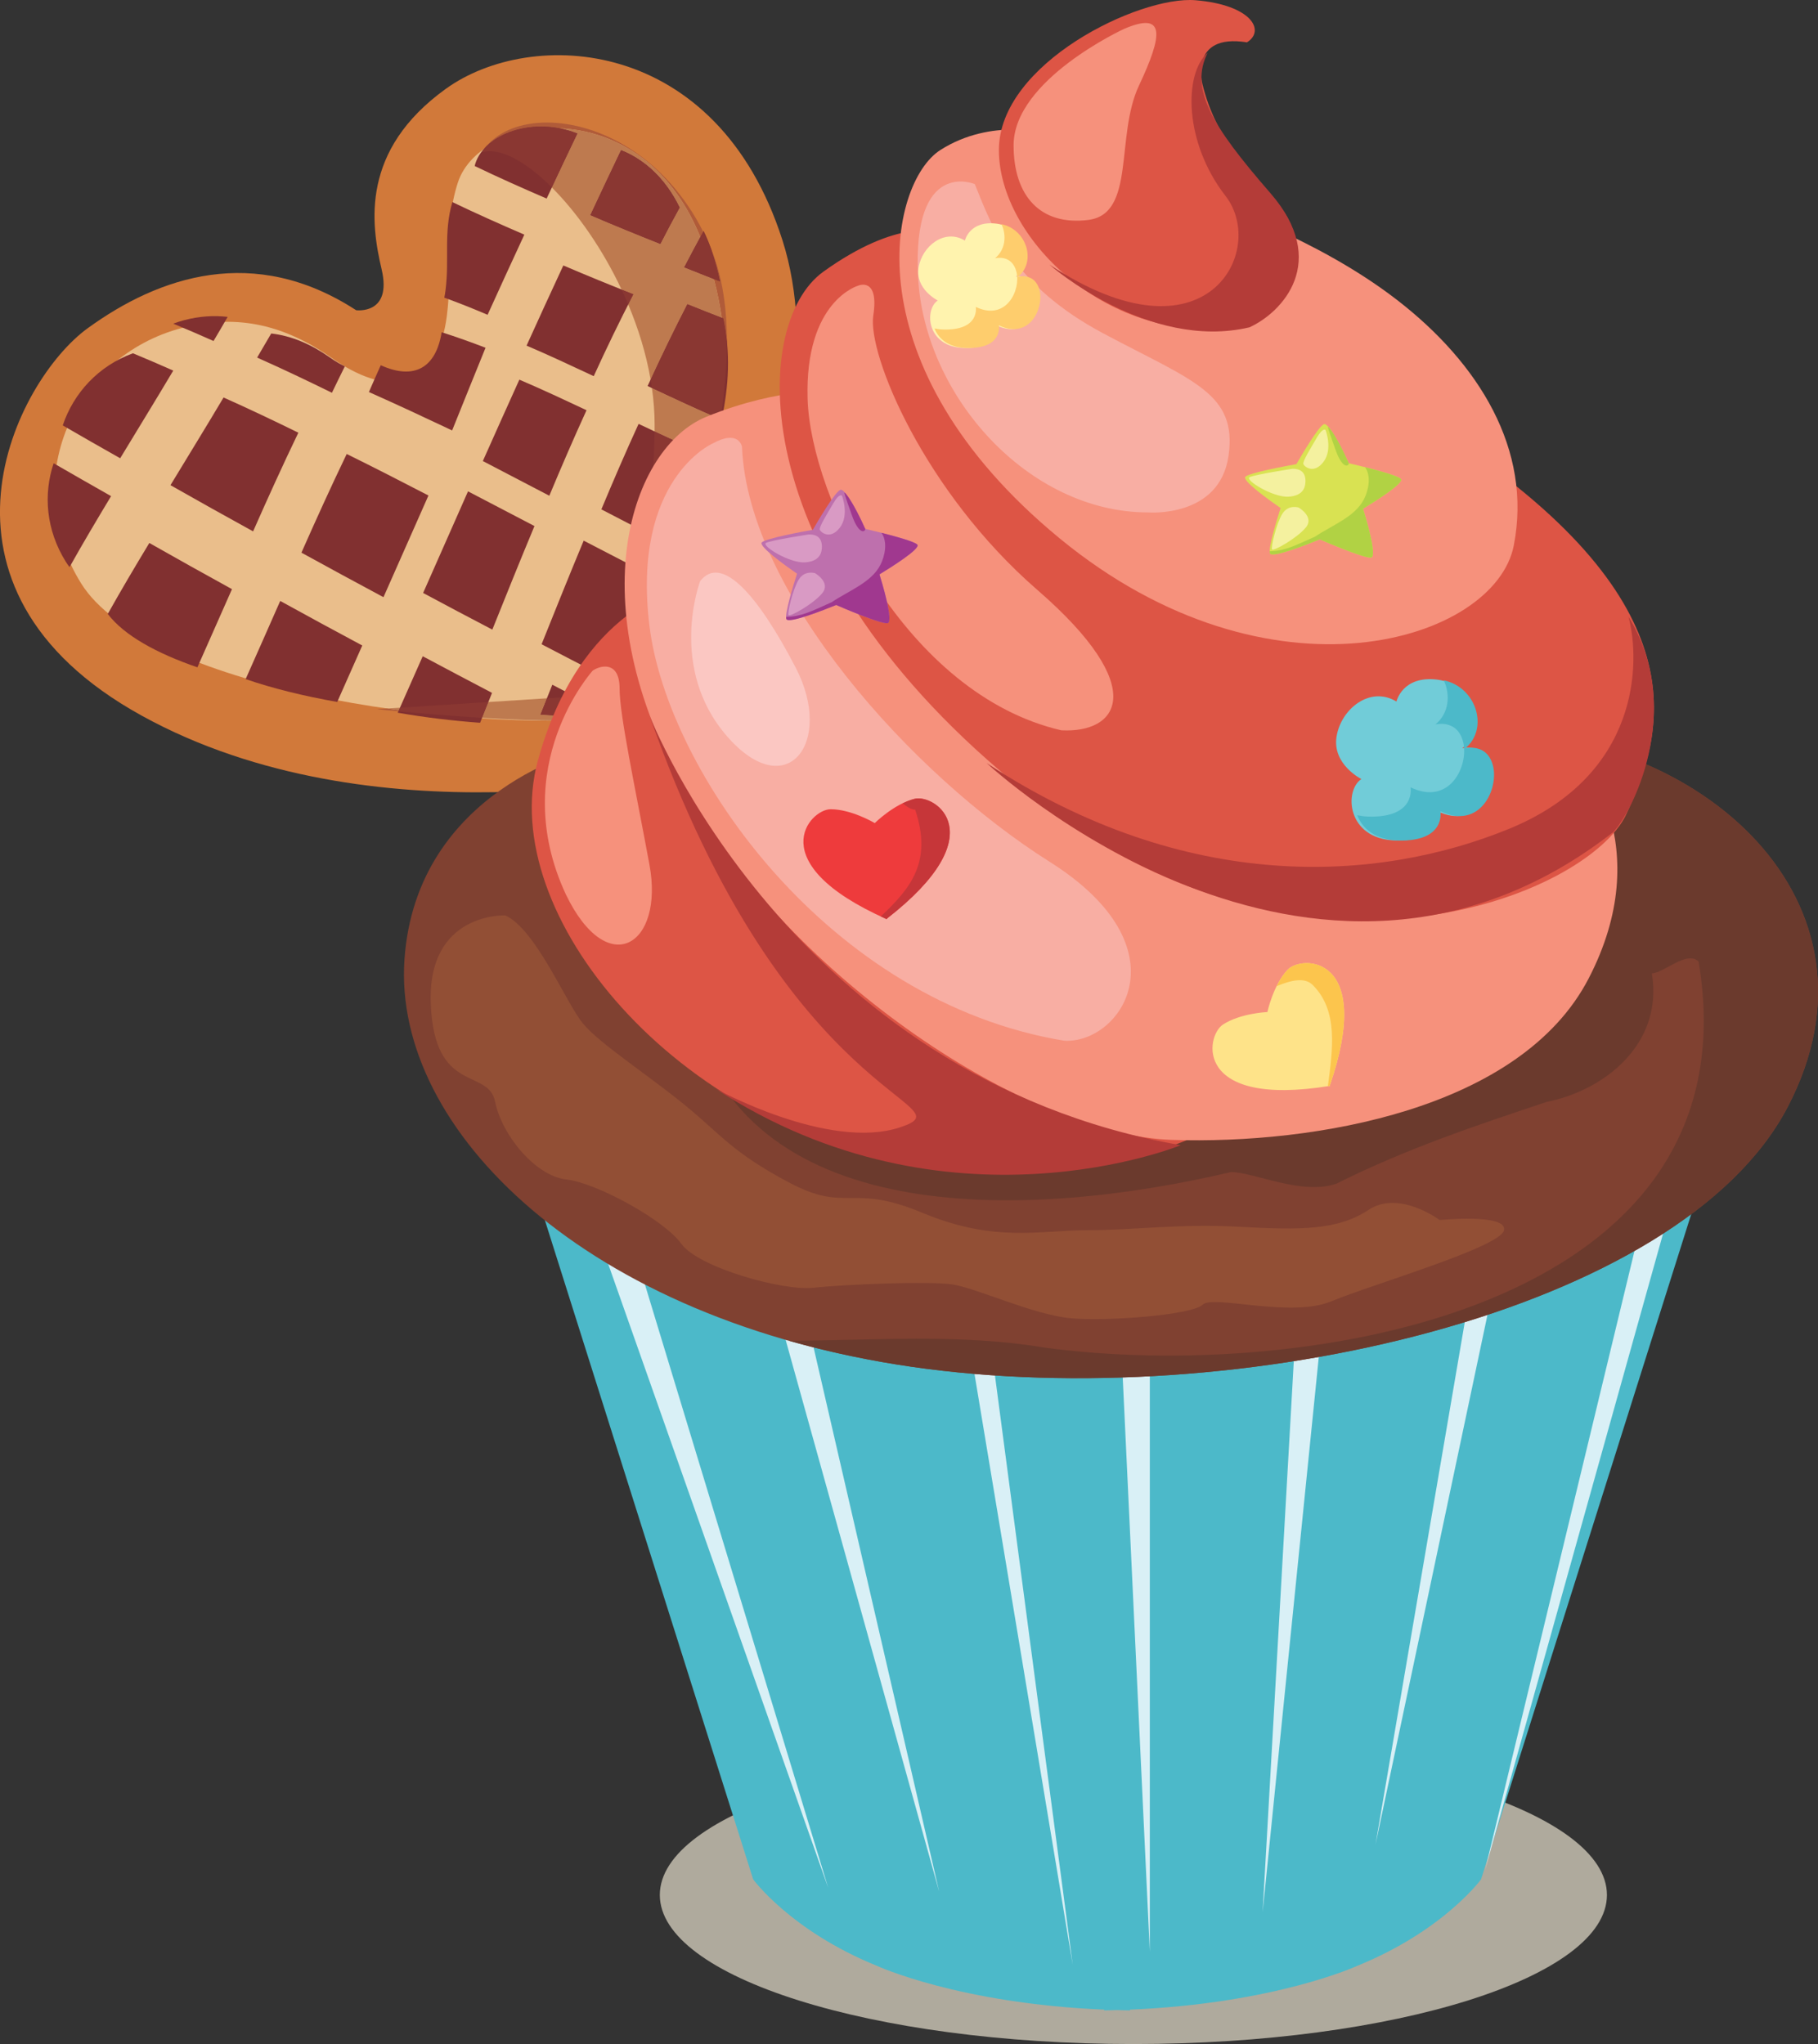 <?xml version="1.0" encoding="UTF-8" standalone="no"?>
<!-- Created with Inkscape (http://www.inkscape.org/) -->

<svg
   xmlns:dc="http://purl.org/dc/elements/1.1/"
   xmlns:cc="http://creativecommons.org/ns#"
   xmlns:rdf="http://www.w3.org/1999/02/22-rdf-syntax-ns#"
   xmlns:svg="http://www.w3.org/2000/svg"
   xmlns="http://www.w3.org/2000/svg"
   xmlns:sodipodi="http://sodipodi.sourceforge.net/DTD/sodipodi-0.dtd"
   xmlns:inkscape="http://www.inkscape.org/namespaces/inkscape"
   width="250"
   height="281.104"
   id="svg21833"
   version="1.1"
   inkscape:version="0.48.4 r9939">
  <rect width="100%" height="100%" fill="#333333" stroke="none"/>
  <defs
     id="defs21835" />
  <sodipodi:namedview
     id="base"
     pagecolor="#ffffff"
     bordercolor="#666666"
     borderopacity="1.0"
     inkscape:pageopacity="0.0"
     inkscape:pageshadow="2"
     inkscape:zoom="3.959798"
     inkscape:cx="161.31382"
     inkscape:cy="128.82676"
     inkscape:document-units="px"
     inkscape:current-layer="layer1"
     showgrid="false"
     fit-margin-top="0"
     fit-margin-left="0"
     fit-margin-right="0"
     fit-margin-bottom="0"
     inkscape:window-width="1855"
     inkscape:window-height="1056"
     inkscape:window-x="65"
     inkscape:window-y="24"
     inkscape:window-maximized="1" />
  <g
     inkscape:label="Layer 1"
     inkscape:groupmode="layer"
     id="layer1"
     transform="translate(-251.429,-459.31)">
    <g
       id="g6296-7"
       transform="matrix(2.184,0,0,-2.184,407.286,699.414)"
       inkscape:export-filename="/home/michal/Pulpit/heartcupcake.png"
       inkscape:export-xdpi="90"
       inkscape:export-ydpi="90">
      <path
         d="m 0,0 c 16.467,0 29.816,-4.203 29.816,-9.387 0,-5.184 -13.349,-9.387 -29.816,-9.387 -16.469,0 -29.818,4.203 -29.818,9.387 C -29.818,-4.203 -16.469,0 0,0"
         style="fill:#afaa9d;fill-opacity:1;fill-rule:nonzero;stroke:none"
         id="path6298-0"
         inkscape:connector-curvature="0" />
    </g>
    <g
       id="g6300-0"
       transform="matrix(2.184,0,0,-2.184,300.402,501.972)"
       inkscape:export-filename="/home/michal/Pulpit/heartcupcake.png"
       inkscape:export-xdpi="90"
       inkscape:export-ydpi="90">
      <path
         d="m 0,0 c 0,0 2.283,-0.305 1.605,2.576 -0.679,2.885 -1.33,7.49 4.041,11.364 5.368,3.872 17.071,3.374 21.2,-9.543 4.129,-12.914 -6.862,-33.523 -6.862,-33.523 0,0 -18.879,-4.464 -33.492,3.599 -14.616,8.065 -7.889,21.132 -3.399,24.389 C -12.418,2.121 -6.424,4.177 0,0"
         style="fill:#d1793a;fill-opacity:1;fill-rule:nonzero;stroke:none"
         id="path6302-5"
         inkscape:connector-curvature="0" />
    </g>
    <g
       id="g6304-9"
       transform="matrix(2.184,0,0,-2.184,298.909,509.742)"
       inkscape:export-filename="/home/michal/Pulpit/heartcupcake.png"
       inkscape:export-xdpi="90"
       inkscape:export-ydpi="90">
      <path
         d="m 0,0 c -0.275,0.161 -0.558,0.339 -0.84,0.541 -2.906,2.035 -5.869,2.822 -9.398,1.911 -6.938,-1.787 -10.368,-9.726 -6.387,-16.107 3.983,-6.383 23.151,-9.529 34.494,-8.413 4.68,14.13 7.981,20.145 4.772,29.468 C 19.162,17.53 8.534,16.063 7.088,11.594 6.152,8.694 6.781,6.157 6.396,3.204 5.879,-0.79 3.543,-2.055 0,0"
         style="fill:#eabe8b;fill-opacity:1;fill-rule:nonzero;stroke:none"
         id="path6306-5"
         inkscape:connector-curvature="0" />
    </g>
    <g
       id="g6308-3"
       transform="matrix(2.184,0,0,-2.184,323.534,491.58)"
       inkscape:export-filename="/home/michal/Pulpit/heartcupcake.png"
       inkscape:export-xdpi="90"
       inkscape:export-ydpi="90">
      <path
         d="M 0,0 C -1.521,0.656 -3.038,1.332 -4.532,2.05 -5.1,0.138 -4.708,-1.553 -4.965,-3.512 -4.984,-3.671 -5.012,-3.823 -5.04,-3.968 -4.128,-4.295 -3.223,-4.661 -2.314,-5.047 -1.551,-3.358 -0.777,-1.677 0,0"
         style="fill:#813030;fill-opacity:1;fill-rule:nonzero;stroke:none"
         id="path6310-2"
         inkscape:connector-curvature="0" />
    </g>
    <g
       id="g6312-2"
       transform="matrix(2.184,0,0,-2.184,338.535,499.779)"
       inkscape:export-filename="/home/michal/Pulpit/heartcupcake.png"
       inkscape:export-xdpi="90"
       inkscape:export-ydpi="90">
      <path
         d="M 0,0 C -1.479,0.588 -2.953,1.188 -4.414,1.814 -5.193,0.139 -5.965,-1.545 -6.729,-3.234 -5.316,-3.836 -3.914,-4.496 -2.5,-5.157 -1.711,-3.425 -0.879,-1.706 0,0"
         style="fill:#813030;fill-opacity:1;fill-rule:nonzero;stroke:none"
         id="path6314-2"
         inkscape:connector-curvature="0" />
    </g>
    <g
       id="g6316-7"
       transform="matrix(2.184,0,0,-2.184,340.485,512.397)"
       inkscape:export-filename="/home/michal/Pulpit/heartcupcake.png"
       inkscape:export-xdpi="90"
       inkscape:export-ydpi="90">
      <path
         d="M 0,0 C 1.543,-0.724 3.094,-1.454 4.66,-2.126 5.123,0.072 5.223,2.074 4.768,4.262 4.006,4.554 3.252,4.856 2.5,5.158 1.623,3.45 0.793,1.731 0,0"
         style="fill:#813030;fill-opacity:1;fill-rule:nonzero;stroke:none"
         id="path6318-4"
         inkscape:connector-curvature="0" />
    </g>
    <g
       id="g6320-6"
       transform="matrix(2.184,0,0,-2.184,269.708,507.894)"
       inkscape:export-filename="/home/michal/Pulpit/heartcupcake.png"
       inkscape:export-xdpi="90"
       inkscape:export-ydpi="90">
      <path
         d="m 0,0 c -2.17,-0.793 -3.739,-2.505 -4.419,-4.542 1.202,-0.702 2.411,-1.383 3.617,-2.069 1.113,1.84 2.243,3.671 3.341,5.52 C 1.697,-0.718 0.852,-0.353 0,0"
         style="fill:#813030;fill-opacity:1;fill-rule:nonzero;stroke:none"
         id="path6322-0"
         inkscape:connector-curvature="0" />
    </g>
    <g
       id="g6324-9"
       transform="matrix(2.184,0,0,-2.184,310.347,527.454)"
       inkscape:export-filename="/home/michal/Pulpit/heartcupcake.png"
       inkscape:export-xdpi="90"
       inkscape:export-ydpi="90">
      <path
         d="M 0,0 C -1.71,0.886 -3.423,1.766 -5.147,2.614 -6.136,0.562 -7.074,-1.514 -7.998,-3.599 -6.274,-4.547 -4.554,-5.481 -2.832,-6.403 -1.888,-4.261 -0.944,-2.126 0,0"
         style="fill:#813030;fill-opacity:1;fill-rule:nonzero;stroke:none"
         id="path6326-3"
         inkscape:connector-curvature="0" />
    </g>
    <g
       id="g6328-7"
       transform="matrix(2.184,0,0,-2.184,309.614,540.857)"
       inkscape:export-filename="/home/michal/Pulpit/heartcupcake.png"
       inkscape:export-xdpi="90"
       inkscape:export-ydpi="90">
      <path
         d="M 0,0 C 1.45,-0.78 2.905,-1.548 4.358,-2.308 5.229,-0.135 6.106,2.044 7.011,4.213 5.618,4.94 4.222,5.674 2.827,6.398 1.887,4.272 0.944,2.137 0,0"
         style="fill:#813030;fill-opacity:1;fill-rule:nonzero;stroke:none"
         id="path6330-5"
         inkscape:connector-curvature="0" />
    </g>
    <g
       id="g6332-2"
       transform="matrix(2.184,0,0,-2.184,334.308,552.256)"
       inkscape:export-filename="/home/michal/Pulpit/heartcupcake.png"
       inkscape:export-xdpi="90"
       inkscape:export-ydpi="90">
      <path
         d="M 0,0 C 0.727,0.021 1.43,0.065 2.088,0.131 2.801,2.276 3.463,4.147 4.041,5.828 2.287,6.705 0.545,7.606 -1.197,8.514 -2.102,6.341 -2.977,4.162 -3.848,1.99 -2.566,1.318 -1.281,0.653 0,0"
         style="fill:#813030;fill-opacity:1;fill-rule:nonzero;stroke:none"
         id="path6334-3"
         inkscape:connector-curvature="0" />
    </g>
    <g
       id="g6336-0"
       transform="matrix(2.184,0,0,-2.184,292.456,518.816)"
       inkscape:export-filename="/home/michal/Pulpit/heartcupcake.png"
       inkscape:export-xdpi="90"
       inkscape:export-ydpi="90">
      <path
         d="m 0,0 c -1.559,0.764 -3.123,1.51 -4.709,2.216 -1.099,-1.85 -2.229,-3.681 -3.343,-5.521 1.73,-0.985 3.468,-1.952 5.203,-2.909 C -1.929,-4.128 -0.988,-2.052 0,0"
         style="fill:#813030;fill-opacity:1;fill-rule:nonzero;stroke:none"
         id="path6338-2"
         inkscape:connector-curvature="0" />
    </g>
    <g
       id="g6340-0"
       transform="matrix(2.184,0,0,-2.184,258.804,523.021)"
       inkscape:export-filename="/home/michal/Pulpit/heartcupcake.png"
       inkscape:export-xdpi="90"
       inkscape:export-ydpi="90">
      <path
         d="M 0,0 C -0.652,-1.949 -0.487,-4.196 0.774,-6.213 0.842,-6.325 0.92,-6.43 1.001,-6.539 1.843,-5.035 2.726,-3.549 3.618,-2.07 2.413,-1.383 1.203,-0.699 0,0"
         style="fill:#813030;fill-opacity:1;fill-rule:nonzero;stroke:none"
         id="path6342-8"
         inkscape:connector-curvature="0" />
    </g>
    <g
       id="g6344-0"
       transform="matrix(2.184,0,0,-2.184,271.963,533.983)"
       inkscape:export-filename="/home/michal/Pulpit/heartcupcake.png"
       inkscape:export-xdpi="90"
       inkscape:export-ydpi="90">
      <path
         d="m 0,0 c -0.894,-1.479 -1.774,-2.965 -2.616,-4.469 1.03,-1.356 3.088,-2.483 5.643,-3.361 0.73,1.639 1.452,3.28 2.177,4.922 C 3.466,-1.951 1.729,-0.982 0,0"
         style="fill:#813030;fill-opacity:1;fill-rule:nonzero;stroke:none"
         id="path6346-5"
         inkscape:connector-curvature="0" />
    </g>
    <g
       id="g6348-0"
       transform="matrix(2.184,0,0,-2.184,301.245,548.082)"
       inkscape:export-filename="/home/michal/Pulpit/heartcupcake.png"
       inkscape:export-xdpi="90"
       inkscape:export-ydpi="90">
      <path
         d="m 0,0 c -1.726,0.924 -3.447,1.856 -5.166,2.805 -0.726,-1.642 -1.444,-3.283 -2.177,-4.921 1.744,-0.6 3.718,-1.079 5.767,-1.438 C -1.05,-2.365 -0.524,-1.181 0,0"
         style="fill:#813030;fill-opacity:1;fill-rule:nonzero;stroke:none"
         id="path6350-4"
         inkscape:connector-curvature="0" />
    </g>
    <g
       id="g6352-7"
       transform="matrix(2.184,0,0,-2.184,335.784,557.82)"
       inkscape:export-filename="/home/michal/Pulpit/heartcupcake.png"
       inkscape:export-xdpi="90"
       inkscape:export-ydpi="90">
      <path
         d="M 0,0 C -1.281,0.652 -2.564,1.317 -3.848,1.989 -4.1,1.36 -4.348,0.732 -4.6,0.105 -3,-0.011 -1.445,-0.047 0,0"
         style="fill:#813030;fill-opacity:1;fill-rule:nonzero;stroke:none"
         id="path6354-1"
         inkscape:connector-curvature="0" />
    </g>
    <g
       id="g6356-4"
       transform="matrix(2.184,0,0,-2.184,306.122,557.325)"
       inkscape:export-filename="/home/michal/Pulpit/heartcupcake.png"
       inkscape:export-xdpi="90"
       inkscape:export-ydpi="90">
      <path
         d="M 0,0 C 1.709,-0.299 3.47,-0.51 5.186,-0.634 5.435,-0.007 5.687,0.621 5.937,1.249 4.482,2.011 3.029,2.778 1.574,3.555 1.052,2.375 0.529,1.188 0,0"
         style="fill:#813030;fill-opacity:1;fill-rule:nonzero;stroke:none"
         id="path6358-7"
         inkscape:connector-curvature="0" />
    </g>
    <g
       id="g6360-3"
       transform="matrix(2.184,0,0,-2.184,282.735,502.891)"
       inkscape:export-filename="/home/michal/Pulpit/heartcupcake.png"
       inkscape:export-xdpi="90"
       inkscape:export-ydpi="90">
      <path
         d="m 0,0 c -0.859,0.101 -1.76,0.047 -2.721,-0.201 -0.242,-0.063 -0.478,-0.14 -0.707,-0.224 0.854,-0.352 1.698,-0.719 2.539,-1.093 C -0.588,-1.014 -0.293,-0.508 0,0"
         style="fill:#813030;fill-opacity:1;fill-rule:nonzero;stroke:none"
         id="path6362-4"
         inkscape:connector-curvature="0" />
    </g>
    <g
       id="g6364-2"
       transform="matrix(2.184,0,0,-2.184,318.198,507.134)"
       inkscape:export-filename="/home/michal/Pulpit/heartcupcake.png"
       inkscape:export-xdpi="90"
       inkscape:export-ydpi="90">
      <path
         d="m 0,0 c -0.92,0.353 -1.84,0.684 -2.765,0.976 -0.356,-2.241 -1.729,-3.031 -3.833,-2.077 -0.253,-0.56 -0.501,-1.123 -0.746,-1.688 1.759,-0.781 3.502,-1.597 5.24,-2.418 C -1.406,-3.467 -0.703,-1.732 0,0"
         style="fill:#813030;fill-opacity:1;fill-rule:nonzero;stroke:none"
         id="path6366-4"
         inkscape:connector-curvature="0" />
    </g>
    <g
       id="g6368-2"
       transform="matrix(2.184,0,0,-2.184,322.847,511.522)"
       inkscape:export-filename="/home/michal/Pulpit/heartcupcake.png"
       inkscape:export-xdpi="90"
       inkscape:export-ydpi="90">
      <path
         d="M 0,0 C -0.771,-1.703 -1.535,-3.41 -2.299,-5.125 -0.902,-5.85 0.492,-6.58 1.887,-7.309 2.639,-5.507 3.414,-3.711 4.229,-1.926 2.816,-1.261 1.412,-0.602 0,0"
         style="fill:#813030;fill-opacity:1;fill-rule:nonzero;stroke:none"
         id="path6370-7"
         inkscape:connector-curvature="0" />
    </g>
    <g
       id="g6372-6"
       transform="matrix(2.184,0,0,-2.184,334.125,529.362)"
       inkscape:export-filename="/home/michal/Pulpit/heartcupcake.png"
       inkscape:export-xdpi="90"
       inkscape:export-ydpi="90">
      <path
         d="M 0,0 C 1.736,-0.907 3.48,-1.808 5.232,-2.682 6.004,-0.435 6.627,1.476 7.002,3.26 5.434,3.928 3.885,4.658 2.344,5.383 1.525,3.598 0.752,1.803 0,0"
         style="fill:#813030;fill-opacity:1;fill-rule:nonzero;stroke:none"
         id="path6374-6"
         inkscape:connector-curvature="0" />
    </g>
    <g
       id="g6376-9"
       transform="matrix(2.184,0,0,-2.184,298.845,509.703)"
       inkscape:export-filename="/home/michal/Pulpit/heartcupcake.png"
       inkscape:export-xdpi="90"
       inkscape:export-ydpi="90">
      <path
         d="M 0,0 C -0.123,0.062 -0.246,0.127 -0.375,0.201 -0.563,0.31 -0.754,0.432 -0.947,0.569 -2.135,1.403 -3.34,1.922 -4.633,2.075 -4.928,1.567 -5.223,1.062 -5.521,0.557 -3.936,-0.149 -2.367,-0.894 -0.811,-1.659 -0.543,-1.103 -0.274,-0.55 0,0"
         style="fill:#813030;fill-opacity:1;fill-rule:nonzero;stroke:none"
         id="path6378-5"
         inkscape:connector-curvature="0" />
    </g>
    <g
       id="g6380-1"
       transform="matrix(2.184,0,0,-2.184,316.794,481.806)"
       inkscape:export-filename="/home/michal/Pulpit/heartcupcake.png"
       inkscape:export-xdpi="90"
       inkscape:export-ydpi="90">
      <path
         d="m 0,0 c -0.02,-0.052 -0.023,-0.102 -0.04,-0.154 1.493,-0.718 3.009,-1.394 4.53,-2.049 0.641,1.371 1.287,2.738 1.94,4.1 C 3.652,2.999 0.611,1.896 0,0"
         style="fill:#813030;fill-opacity:1;fill-rule:nonzero;stroke:none"
         id="path6382-7"
         inkscape:connector-curvature="0" />
    </g>
    <g
       id="g6384-5"
       transform="matrix(2.184,0,0,-2.184,336.829,479.945)"
       inkscape:export-filename="/home/michal/Pulpit/heartcupcake.png"
       inkscape:export-xdpi="90"
       inkscape:export-ydpi="90">
      <path
         d="m 0,0 c -0.65,-1.361 -1.299,-2.729 -1.938,-4.101 1.461,-0.628 2.934,-1.228 4.415,-1.817 0.394,0.768 0.8,1.535 1.22,2.297 C 2.771,-1.715 1.422,-0.566 0,0"
         style="fill:#813030;fill-opacity:1;fill-rule:nonzero;stroke:none"
         id="path6386-0"
         inkscape:connector-curvature="0" />
    </g>
    <g
       id="g6388-0"
       transform="matrix(2.184,0,0,-2.184,345.509,496.077)"
       inkscape:export-filename="/home/michal/Pulpit/heartcupcake.png"
       inkscape:export-xdpi="90"
       inkscape:export-ydpi="90">
      <path
         d="M 0,0 C 0.756,-0.302 1.508,-0.603 2.266,-0.896 2.129,-0.231 1.941,0.45 1.697,1.162 1.557,1.568 1.396,1.941 1.225,2.293 0.803,1.532 0.396,0.767 0,0"
         style="fill:#813030;fill-opacity:1;fill-rule:nonzero;stroke:none"
         id="path6390-2"
         inkscape:connector-curvature="0" />
    </g>
    <g
       id="g6392-5"
       transform="matrix(2.184,0,0,-2.184,326.635,476.163)"
       inkscape:export-filename="/home/michal/Pulpit/heartcupcake.png"
       inkscape:export-xdpi="90"
       inkscape:export-ydpi="90">
      <path
         d="m 0,0 c -1.607,0 -2.986,-0.518 -3.796,-1.479 0.782,0.757 2.046,1.23 3.433,1.23 0.386,0 0.785,-0.037 1.183,-0.115 3.26,-0.126 6.903,-2.04 8.84,-6.841 0.061,0.11 0.121,0.221 0.182,0.331 C 7.426,-2.093 3.24,0 0,0 m 10.34,-7.957 0,0 c 0.244,-0.712 0.431,-1.393 0.566,-2.058 -0.129,0.05 -0.258,0.101 -0.386,0.15 0.216,-0.828 0.38,-1.636 0.494,-2.43 0.031,-0.013 0.062,-0.023 0.095,-0.036 0.104,-0.499 0.178,-0.988 0.225,-1.471 0,2.148 -0.293,4.145 -0.994,5.845 m 0.129,-13.171 c -1.026,-4.382 -2.994,-9.367 -5.295,-16.316 1.144,3.05 3.885,9.657 5.295,16.316 M -10.066,-36.9 -10.7,-36.941 c 0,0 0.507,-0.056 1.348,-0.136 0.01,0.024 0.021,0.049 0.032,0.072 -0.25,0.034 -0.498,0.068 -0.746,0.105 m 15.24,-0.545 c -1.324,-0.13 -2.752,-0.202 -4.252,-0.218 l 0.199,0 c 1.527,10e-4 2.943,0.061 4.053,0.218"
         style="fill:#b05b39;fill-opacity:1;fill-rule:nonzero;stroke:none"
         id="path6394-4"
         inkscape:connector-curvature="0" />
    </g>
    <g
       id="g6396-7"
       transform="matrix(2.184,0,0,-2.184,328.422,476.957)"
       inkscape:export-filename="/home/michal/Pulpit/heartcupcake.png"
       inkscape:export-xdpi="90"
       inkscape:export-ydpi="90">
      <path
         d="m 0,0 c 0.369,-0.071 0.74,-0.179 1.105,-0.324 -0.541,-1.13 -1.078,-2.264 -1.611,-3.4 1.574,-1.572 3.174,-3.84 4.389,-6.428 0.25,-0.1 0.498,-0.199 0.748,-0.298 -0.11,-0.214 -0.221,-0.429 -0.328,-0.644 0.635,-1.51 1.131,-3.108 1.408,-4.727 0.734,1.593 1.502,3.177 2.312,4.749 0.723,-0.289 1.444,-0.578 2.172,-0.859 -0.113,0.794 -0.277,1.602 -0.494,2.43 -0.627,0.244 -1.252,0.494 -1.879,0.745 0.332,0.641 0.672,1.278 1.018,1.915 C 6.904,-2.04 3.26,-0.125 0,0 m 6.326,-7.286 c -1.48,0.59 -2.953,1.189 -4.414,1.817 0.641,1.372 1.287,2.739 1.938,4.101 C 5.271,-1.934 6.621,-3.084 7.545,-4.989 7.125,-5.75 6.719,-6.518 6.326,-7.286 m -0.531,-9.07 c 0.107,-0.761 0.168,-1.524 0.17,-2.284 0,-0.148 -0.002,-0.297 -0.002,-0.445 1.207,-0.566 2.422,-1.126 3.65,-1.649 -0.377,-1.784 -0.998,-3.695 -1.769,-5.942 -0.821,0.408 -1.639,0.824 -2.455,1.243 -0.131,-0.802 -0.278,-1.578 -0.432,-2.318 0.592,-0.302 1.184,-0.602 1.777,-0.898 -0.578,-1.682 -1.24,-3.553 -1.953,-5.697 -0.531,-0.053 -1.09,-0.092 -1.666,-0.115 -0.269,-0.772 -0.441,-1.205 -0.441,-1.205 l -1.727,-0.111 c 0.809,-0.42 1.617,-0.836 2.424,-1.247 -0.406,-0.014 -0.82,-0.02 -1.242,-0.02 -1.08,0 -2.209,0.042 -3.358,0.125 0.137,0.343 0.274,0.686 0.411,1.028 l -3.688,-0.235 c -0.133,-0.331 -0.266,-0.663 -0.397,-0.995 1.63,-0.097 3.374,-0.169 5.005,-0.175 1.5,0.016 2.929,0.088 4.252,0.218 2.302,6.949 4.269,11.935 5.294,16.316 0.172,0.816 0.325,1.635 0.454,2.446 -1.448,0.62 -2.883,1.291 -4.307,1.96 m -15.864,-20.129 -0.816,-0.051 c 0.248,-0.037 0.496,-0.071 0.746,-0.104 0.023,0.053 0.047,0.104 0.07,0.155"
         style="fill:#be7a4f;fill-opacity:1;fill-rule:nonzero;stroke:none"
         id="path6398-8"
         inkscape:connector-curvature="0" />
    </g>
    <g
       id="g6400-7"
       transform="matrix(2.184,0,0,-2.184,336.902,499.128)"
       inkscape:export-filename="/home/michal/Pulpit/heartcupcake.png"
       inkscape:export-xdpi="90"
       inkscape:export-ydpi="90">
      <path
         d="m 0,0 c 0.146,-0.309 0.285,-0.623 0.42,-0.941 0.107,0.215 0.219,0.43 0.328,0.644 C 0.498,-0.199 0.25,-0.099 0,0"
         style="fill:#8a3732;fill-opacity:1;fill-rule:nonzero;stroke:none"
         id="path6402-8"
         inkscape:connector-curvature="0" />
    </g>
    <g
       id="g6404-6"
       transform="matrix(2.184,0,0,-2.184,345.949,501.135)"
       inkscape:export-filename="/home/michal/Pulpit/heartcupcake.png"
       inkscape:export-xdpi="90"
       inkscape:export-ydpi="90">
      <path
         d="m 0,0 c -0.813,-1.572 -1.578,-3.156 -2.314,-4.749 0.031,-0.179 0.06,-0.357 0.085,-0.536 1.424,-0.669 2.858,-1.34 4.307,-1.962 0.262,1.67 0.416,3.315 0.414,4.881 C 2.443,-1.884 2.371,-1.394 2.268,-0.895 2.234,-0.882 2.203,-0.872 2.172,-0.859 1.441,-0.578 0.721,-0.289 0,0"
         style="fill:#8a3732;fill-opacity:1;fill-rule:nonzero;stroke:none"
         id="path6406-9"
         inkscape:connector-curvature="0" />
    </g>
    <g
       id="g6408-5"
       transform="matrix(2.184,0,0,-2.184,339.248,537.565)"
       inkscape:export-filename="/home/michal/Pulpit/heartcupcake.png"
       inkscape:export-xdpi="90"
       inkscape:export-ydpi="90">
      <path
         d="m 0,0 c -0.615,-2.946 -1.373,-5.354 -1.842,-6.711 0.576,0.023 1.137,0.062 1.668,0.115 0.711,2.145 1.373,4.016 1.951,5.697 C 1.184,-0.602 0.592,-0.302 0,0"
         style="fill:#8a3732;fill-opacity:1;fill-rule:nonzero;stroke:none"
         id="path6410-8"
         inkscape:connector-curvature="0" />
    </g>
    <g
       id="g6412-3"
       transform="matrix(2.184,0,0,-2.184,330.495,555.097)"
       inkscape:export-filename="/home/michal/Pulpit/heartcupcake.png"
       inkscape:export-xdpi="90"
       inkscape:export-ydpi="90">
      <path
         d="m 0,0 -1.768,-0.113 c -0.136,-0.343 -0.271,-0.686 -0.408,-1.028 1.147,-0.083 2.276,-0.125 3.356,-0.125 0.422,0 0.838,0.006 1.242,0.02 C 1.617,-0.836 0.807,-0.42 0,0"
         style="fill:#8a3732;fill-opacity:1;fill-rule:nonzero;stroke:none"
         id="path6414-2"
         inkscape:connector-curvature="0" />
    </g>
    <g
       id="g6416-9"
       transform="matrix(2.184,0,0,-2.184,318.586,555.857)"
       inkscape:export-filename="/home/michal/Pulpit/heartcupcake.png"
       inkscape:export-xdpi="90"
       inkscape:export-ydpi="90">
      <path
         d="m 0,0 -5.564,-0.356 c -0.024,-0.051 -0.047,-0.103 -0.069,-0.155 -0.012,-0.023 -0.021,-0.048 -0.033,-0.072 1.221,-0.116 3.146,-0.285 5.27,-0.411 C -0.267,-0.663 -0.133,-0.331 0,0"
         style="fill:#8a3732;fill-opacity:1;fill-rule:nonzero;stroke:none"
         id="path6418-8"
         inkscape:connector-curvature="0" />
    </g>
    <g
       id="g6420-1"
       transform="matrix(2.184,0,0,-2.184,341.444,518.637)"
       inkscape:export-filename="/home/michal/Pulpit/heartcupcake.png"
       inkscape:export-xdpi="90"
       inkscape:export-ydpi="90">
      <path
         d="M 0,0 C -0.021,-2.193 -0.25,-4.353 -0.574,-6.349 0.242,-6.768 1.063,-7.184 1.881,-7.592 2.652,-5.345 3.275,-3.434 3.65,-1.65 2.422,-1.126 1.207,-0.567 0,0"
         style="fill:#8a3732;fill-opacity:1;fill-rule:nonzero;stroke:none"
         id="path6422-4"
         inkscape:connector-curvature="0" />
    </g>
    <g
       id="g6424-4"
       transform="matrix(2.184,0,0,-2.184,325.841,476.704)"
       inkscape:export-filename="/home/michal/Pulpit/heartcupcake.png"
       inkscape:export-xdpi="90"
       inkscape:export-ydpi="90">
      <path
         d="m 0,0 c -1.387,0 -2.648,-0.474 -3.433,-1.229 -0.104,-0.125 -0.197,-0.254 -0.281,-0.391 0.15,0.042 0.312,0.063 0.48,0.063 1.076,0 2.482,-0.855 3.912,-2.283 0.533,1.137 1.068,2.271 1.611,3.4 C 1.922,-0.294 1.553,-0.187 1.184,-0.116 0.785,-0.037 0.387,0 0,0"
         style="fill:#8a3732;fill-opacity:1;fill-rule:nonzero;stroke:none"
         id="path6426-5"
         inkscape:connector-curvature="0" />
    </g>
    <g
       id="g6428-8"
       transform="matrix(2.184,0,0,-2.184,336.829,479.945)"
       inkscape:export-filename="/home/michal/Pulpit/heartcupcake.png"
       inkscape:export-xdpi="90"
       inkscape:export-ydpi="90">
      <path
         d="m 0,0 c -0.65,-1.361 -1.299,-2.729 -1.938,-4.101 1.461,-0.628 2.934,-1.228 4.415,-1.817 0.394,0.768 0.8,1.535 1.22,2.297 C 2.771,-1.715 1.422,-0.566 0,0"
         style="fill:#8a3732;fill-opacity:1;fill-rule:nonzero;stroke:none"
         id="path6430-8"
         inkscape:connector-curvature="0" />
    </g>
    <g
       id="g6432-4"
       transform="matrix(2.184,0,0,-2.184,348.128,491.173)"
       inkscape:export-filename="/home/michal/Pulpit/heartcupcake.png"
       inkscape:export-xdpi="90"
       inkscape:export-ydpi="90">
      <path
         d="m 0,0 c -0.063,-0.11 -0.121,-0.221 -0.184,-0.331 -0.345,-0.637 -0.685,-1.273 -1.017,-1.915 0.627,-0.251 1.252,-0.501 1.879,-0.745 0.129,-0.05 0.258,-0.101 0.386,-0.15 C 0.928,-2.476 0.742,-1.795 0.498,-1.083 0.342,-0.709 0.174,-0.347 0,0"
         style="fill:#8a3732;fill-opacity:1;fill-rule:nonzero;stroke:none"
         id="path6434-4"
         inkscape:connector-curvature="0" />
    </g>
    <g
       id="g6472-0"
       transform="matrix(2.184,0,0,-2.184,441.507,624.771)"
       inkscape:export-filename="/home/michal/Pulpit/heartcupcake.png"
       inkscape:export-xdpi="90"
       inkscape:export-ydpi="90">
      <path
         d="m 0,0 c -9.625,-0.034 -27.189,-0.232 -31.234,-0.279 l -22.67,2.938 14.295,-45.239 c 0,0 2.357,-3.243 7.808,-5.453 0,0 5.143,-2.368 14.297,-2.751 l -0.002,-0.049 c 0.277,0.004 0.539,0.017 0.811,0.023 0.271,-0.007 0.533,-0.02 0.81,-0.023 l 0,0.049 c 9.153,0.383 14.295,2.751 14.295,2.751 5.451,2.21 7.811,5.453 7.811,5.453 L 20.514,2.659 0,0 z"
         style="fill:#4cb9c9;fill-opacity:1;fill-rule:nonzero;stroke:none"
         id="path6474-4"
         inkscape:connector-curvature="0" />
    </g>
    <g
       id="g6480-4"
       transform="matrix(2.184,0,0,-2.184,405.665,645.463)"
       inkscape:export-filename="/home/michal/Pulpit/heartcupcake.png"
       inkscape:export-xdpi="90"
       inkscape:export-ydpi="90">
      <path
         d="M 0,0 1.777,-37.663 1.777,0 0,0 z"
         style="fill:#d9f0f6;fill-opacity:1;fill-rule:nonzero;stroke:none"
         id="path6482-9"
         inkscape:connector-curvature="0" />
    </g>
    <g
       id="g6484-6"
       transform="matrix(2.184,0,0,-2.184,387.818,645.207)"
       inkscape:export-filename="/home/michal/Pulpit/heartcupcake.png"
       inkscape:export-xdpi="90"
       inkscape:export-ydpi="90">
      <path
         d="M 0,0 5.094,-38.609 -1.422,0.593 c 0,0 1.184,0.948 1.422,-0.593"
         style="fill:#d9f0f6;fill-opacity:1;fill-rule:nonzero;stroke:none"
         id="path6486-9"
         inkscape:connector-curvature="0" />
    </g>
    <g
       id="g6488-6"
       transform="matrix(2.184,0,0,-2.184,359.624,628.651)"
       inkscape:export-filename="/home/michal/Pulpit/heartcupcake.png"
       inkscape:export-xdpi="90"
       inkscape:export-ydpi="90">
      <path
         d="M 0,0 9.592,-41.571 -1.777,-0.709 0,0 z"
         style="fill:#d9f0f6;fill-opacity:1;fill-rule:nonzero;stroke:none"
         id="path6490-4"
         inkscape:connector-curvature="0" />
    </g>
    <g
       id="g6492-7"
       transform="matrix(2.184,0,0,-2.184,333.758,629.428)"
       inkscape:export-filename="/home/michal/Pulpit/heartcupcake.png"
       inkscape:export-xdpi="90"
       inkscape:export-ydpi="90">
      <path
         d="M 0,0 14.449,-40.979 1.895,0.355 C 1.895,0.356 0.473,0.829 0,0"
         style="fill:#d9f0f6;fill-opacity:1;fill-rule:nonzero;stroke:none"
         id="path6494-1"
         inkscape:connector-curvature="0" />
    </g>
    <g
       id="g6496-1"
       transform="matrix(2.184,0,0,-2.184,434.371,630.2)"
       inkscape:export-filename="/home/michal/Pulpit/heartcupcake.png"
       inkscape:export-xdpi="90"
       inkscape:export-ydpi="90">
      <path
         d="M 0,0 -4.264,-42.165 -1.893,-0.239 0,0 z"
         style="fill:#d9f0f6;fill-opacity:1;fill-rule:nonzero;stroke:none"
         id="path6498-2"
         inkscape:connector-curvature="0" />
    </g>
    <g
       id="g6500-6"
       transform="matrix(2.184,0,0,-2.184,454.547,631.239)"
       inkscape:export-filename="/home/michal/Pulpit/heartcupcake.png"
       inkscape:export-xdpi="90"
       inkscape:export-ydpi="90">
      <path
         d="M 0,0 -6.395,-37.426 1.541,0.12 C 1.541,0.12 0.477,0.711 0,0"
         style="fill:#d9f0f6;fill-opacity:1;fill-rule:nonzero;stroke:none"
         id="path6502-0"
         inkscape:connector-curvature="0" />
    </g>
    <g
       id="g6504-0"
       transform="matrix(2.184,0,0,-2.184,477.76,624.862)"
       inkscape:export-filename="/home/michal/Pulpit/heartcupcake.png"
       inkscape:export-xdpi="90"
       inkscape:export-ydpi="90">
      <path
         d="M 0,0 -10.125,-41.947 1.537,-0.251 c 0,0 -1.06,0.484 -1.537,0.251"
         style="fill:#d9f0f6;fill-opacity:1;fill-rule:nonzero;stroke:none"
         id="path6506-1"
         inkscape:connector-curvature="0" />
    </g>
    <g
       id="g6508"
       transform="matrix(2.184,0,0,-2.184,332.15,562.326)"
       inkscape:export-filename="/home/michal/Pulpit/heartcupcake.png"
       inkscape:export-xdpi="90"
       inkscape:export-ydpi="90">
      <path
         d="M 0,0 C 0,0 -10.756,-2.505 -11.494,-13.262 -12.229,-24.019 0,-35.955 20.484,-38.903 c 20.483,-2.948 48.334,3.39 55.112,16.357 C 82.375,-9.579 69.996,1.179 56.734,1.031 43.473,0.883 0,0 0,0"
         style="fill:#804131;fill-opacity:1;fill-rule:nonzero;stroke:none"
         id="path6510"
         inkscape:connector-curvature="0" />
    </g>
    <g
       id="g6512"
       transform="matrix(2.184,0,0,-2.184,456.053,560.072)"
       inkscape:export-filename="/home/michal/Pulpit/heartcupcake.png"
       inkscape:export-xdpi="90"
       inkscape:export-ydpi="90">
      <path
         d="m 0,0 c -10.197,-0.113 -38.256,-0.663 -50.678,-0.911 -0.953,-5.628 -0.406,-11.724 0.617,-17.187 3.684,-13.253 21.354,-12.517 33.87,-9.571 1.472,0 4.416,-1.473 6.627,-0.737 4.416,2.209 8.834,3.683 13.252,5.154 3.683,0.736 7.363,3.682 6.626,8.1 0.737,0 2.209,1.472 2.946,0.736 3.681,-22.089 -25.035,-26.507 -41.233,-24.298 -5.349,0.891 -10.697,0.437 -16.047,0.427 2.438,-0.692 5.026,-1.252 7.77,-1.647 20.48,-2.947 48.334,3.39 55.111,16.357 C 25.641,-10.61 13.264,0.147 0,0"
         style="fill:#6b3a2d;fill-opacity:1;fill-rule:nonzero;stroke:none"
         id="path6514"
         inkscape:connector-curvature="0" />
    </g>
    <g
       id="g6516-9"
       transform="matrix(2.184,0,0,-2.184,345.343,540.115)"
       inkscape:export-filename="/home/michal/Pulpit/heartcupcake.png"
       inkscape:export-xdpi="90"
       inkscape:export-ydpi="90">
      <path
         d="m 0,0 c 0,0 -6.484,-1.181 -9.137,-10.906 -2.652,-9.725 8.842,-23.282 23.873,-25.493 15.03,-2.209 23.725,4.568 24.166,7.663 C 39.344,-25.642 0,0 0,0"
         style="fill:#dd5545;fill-opacity:1;fill-rule:nonzero;stroke:none"
         id="path6518-8"
         inkscape:connector-curvature="0" />
    </g>
    <g
       id="g6520-7"
       transform="matrix(2.184,0,0,-2.184,366.265,513.085)"
       inkscape:export-filename="/home/michal/Pulpit/heartcupcake.png"
       inkscape:export-xdpi="90"
       inkscape:export-ydpi="90">
      <path
         d="m 0,0 c 0,0 -3.391,0.295 -8.105,-1.621 -4.715,-1.915 -8.104,-11.641 -1.327,-23.577 6.78,-11.937 21.662,-21.663 30.651,-21.958 8.99,-0.293 21.957,1.916 26.23,10.169 4.272,8.252 -0.146,13.999 -1.916,15.915 C 43.764,-19.156 0,0 0,0"
         style="fill:#f6917c;fill-opacity:1;fill-rule:nonzero;stroke:none"
         id="path6522-9"
         inkscape:connector-curvature="0" />
    </g>
    <g
       id="g6524-2"
       transform="matrix(2.184,0,0,-2.184,380.422,491.2)"
       inkscape:export-filename="/home/michal/Pulpit/heartcupcake.png"
       inkscape:export-xdpi="90"
       inkscape:export-ydpi="90">
      <path
         d="m 0,0 c 0,0 -2.504,0.884 -7.221,-2.506 -4.717,-3.389 -5.009,-18.566 12.674,-32.713 17.684,-14.146 35.514,-6.485 37.871,-1.475 2.358,5.011 4.715,12.82 -10.019,22.988 C 18.568,-3.537 0,0 0,0"
         style="fill:#dd5545;fill-opacity:1;fill-rule:nonzero;stroke:none"
         id="path6526-0"
         inkscape:connector-curvature="0" />
    </g>
    <g
       id="g6528-7"
       transform="matrix(2.184,0,0,-2.184,395.552,477.684)"
       inkscape:export-filename="/home/michal/Pulpit/heartcupcake.png"
       inkscape:export-xdpi="90"
       inkscape:export-ydpi="90">
      <path
         d="m 0,0 c 0,0 -3.537,1.031 -6.779,-1.032 -3.242,-2.063 -5.748,-13.557 7.515,-24.461 13.264,-10.905 27.409,-6.483 28.588,-0.443 1.18,6.042 -2.209,11.495 -7.367,15.474 -5.158,3.979 -11.643,6.042 -11.643,6.042 L 0,0 z"
         style="fill:#f6917c;fill-opacity:1;fill-rule:nonzero;stroke:none"
         id="path6530-5"
         inkscape:connector-curvature="0" />
    </g>
    <g
       id="g6532-2"
       transform="matrix(2.184,0,0,-2.184,416.789,470.925)"
       inkscape:export-filename="/home/michal/Pulpit/heartcupcake.png"
       inkscape:export-xdpi="90"
       inkscape:export-ydpi="90">
      <path
         d="M 0,0 C 0,0 -0.885,3.241 2.799,2.652 3.98,3.387 3.094,5.01 -0.441,5.304 -3.977,5.598 -12.82,1.325 -12.82,-4.128 c 0,-5.453 6.632,-12.083 14.588,-11.199 4.273,0.737 5.158,5.157 3.095,7.662 C 2.799,-5.158 0.883,-3.536 0,0"
         style="fill:#dd5545;fill-opacity:1;fill-rule:nonzero;stroke:none"
         id="path6534-5"
         inkscape:connector-curvature="0" />
    </g>
    <g
       id="g6536-7"
       transform="matrix(2.184,0,0,-2.184,340.736,557.692)"
       inkscape:export-filename="/home/michal/Pulpit/heartcupcake.png"
       inkscape:export-xdpi="90"
       inkscape:export-ydpi="90">
      <path
         d="m 0,0 c 0,0 8.834,-22.742 33.455,-27.065 0,0 -14.66,-6.015 -29.318,3.57 0,0 7.142,-3.946 11.652,-2.443 C 20.301,-24.435 8.646,-24.622 0,0"
         style="fill:#b43c38;fill-opacity:1;fill-rule:nonzero;stroke:none"
         id="path6538-3"
         inkscape:connector-curvature="0" />
    </g>
    <g
       id="g6540-6"
       transform="matrix(2.184,0,0,-2.184,387.119,564.259)"
       inkscape:export-filename="/home/michal/Pulpit/heartcupcake.png"
       inkscape:export-xdpi="90"
       inkscape:export-ydpi="90">
      <path
         d="M 0,0 C 0,0 20.486,-19.171 39.471,-4.323 40.973,-2.631 43.793,3.76 40.41,9.21 41.162,6.391 41.162,-0.752 32.891,-4.136 24.621,-7.519 12.594,-8.271 0,0"
         style="fill:#b43c38;fill-opacity:1;fill-rule:nonzero;stroke:none"
         id="path6542-7"
         inkscape:connector-curvature="0" />
    </g>
    <g
       id="g6544-0"
       transform="matrix(2.184,0,0,-2.184,395.744,495.708)"
       inkscape:export-filename="/home/michal/Pulpit/heartcupcake.png"
       inkscape:export-xdpi="90"
       inkscape:export-ydpi="90">
      <path
         d="m 0,0 c 0,0 6.201,-5.45 12.592,-3.946 2.068,0.939 5.074,4.134 1.314,8.457 -3.76,4.323 -5.072,6.578 -3.945,8.834 C 8.457,12.03 8.457,7.706 11.088,4.324 13.719,0.94 9.961,-6.578 0,0"
         style="fill:#b43c38;fill-opacity:1;fill-rule:nonzero;stroke:none"
         id="path6546-4"
         inkscape:connector-curvature="0" />
    </g>
    <g
       id="g6548-0"
       transform="matrix(2.184,0,0,-2.184,385.477,484.63)"
       inkscape:export-filename="/home/michal/Pulpit/heartcupcake.png"
       inkscape:export-xdpi="90"
       inkscape:export-ydpi="90">
      <path
         d="m 0,0 c 0,0 -3.947,1.693 -3.572,-5.825 0.377,-7.519 6.955,-14.848 14.474,-14.848 0,0 4.512,-0.378 5.075,3.57 0.562,3.947 -2.256,4.699 -7.895,7.707 C 2.445,-6.389 1.127,-2.819 0,0"
         style="fill:#f8aea3;fill-opacity:1;fill-rule:nonzero;stroke:none"
         id="path6550-4"
         inkscape:connector-curvature="0" />
    </g>
    <g
       id="g6552-3"
       transform="matrix(2.184,0,0,-2.184,349.353,520.338)"
       inkscape:export-filename="/home/michal/Pulpit/heartcupcake.png"
       inkscape:export-xdpi="90"
       inkscape:export-ydpi="90">
      <path
         d="m 0,0 c 0,0 -5.074,-2.255 -3.945,-11.465 1.127,-9.21 11.275,-23.684 26.125,-26.126 3.57,-0.188 7.705,5.827 -0.94,11.277 C 12.596,-20.864 2.256,-9.399 1.881,-0.189 1.881,-0.188 1.693,0.94 0,0"
         style="fill:#f8aea3;fill-opacity:1;fill-rule:nonzero;stroke:none"
         id="path6554-6"
         inkscape:connector-curvature="0" />
    </g>
    <g
       id="g6556-3"
       transform="matrix(2.184,0,0,-2.184,377.202,569.168)"
       inkscape:export-filename="/home/michal/Pulpit/heartcupcake.png"
       inkscape:export-xdpi="90"
       inkscape:export-ydpi="90">
      <path
         d="m 0,0 c -1.289,-0.316 -2.508,-1.526 -2.508,-1.526 l 0,-0.003 c -0.101,0.06 -1.502,0.873 -2.781,0.873 -1.324,0 -4.41,-3.382 3.508,-6.912 l 0,-0.002 0.002,0.002 0.027,-0.014 -0.004,0.032 C 5.092,-2.23 1.285,0.317 0,0"
         style="fill:#ee3b3c;fill-opacity:1;fill-rule:nonzero;stroke:none"
         id="path6558-9"
         inkscape:connector-curvature="0" />
    </g>
    <g
       id="g6560-3"
       transform="matrix(2.184,0,0,-2.184,377.202,569.168)"
       inkscape:export-filename="/home/michal/Pulpit/heartcupcake.png"
       inkscape:export-xdpi="90"
       inkscape:export-ydpi="90">
      <path
         d="m 0,0 c -0.258,-0.063 -0.51,-0.168 -0.752,-0.286 0.262,-0.206 0.523,-0.394 0.785,-0.394 1.084,-3.249 -0.226,-4.906 -2.164,-6.726 0.115,-0.055 0.231,-0.109 0.35,-0.163 l 0,-0.002 0.002,0.002 0.027,-0.014 -0.004,0.032 C 5.092,-2.23 1.285,0.317 0,0"
         style="fill:#c63639;fill-opacity:1;fill-rule:nonzero;stroke:none"
         id="path6562-3"
         inkscape:connector-curvature="0" />
    </g>
    <g
       id="g6564-2"
       transform="matrix(2.184,0,0,-2.184,428.476,592.693)"
       inkscape:export-filename="/home/michal/Pulpit/heartcupcake.png"
       inkscape:export-xdpi="90"
       inkscape:export-ydpi="90">
      <path
         d="m 0,0 c -0.906,-0.97 -1.264,-2.65 -1.264,-2.65 l 0.002,-0.003 c -0.115,-0.006 -1.734,-0.093 -2.804,-0.792 -1.108,-0.727 -1.838,-5.245 6.72,-3.862 l 0,-10e-4 0.002,10e-4 0.03,0.005 -0.02,0.025 C 5.479,0.924 0.9,0.97 0,0"
         style="fill:#fee389;fill-opacity:1;fill-rule:nonzero;stroke:none"
         id="path6566-4"
         inkscape:connector-curvature="0" />
    </g>
    <g
       id="g6568-7"
       transform="matrix(2.184,0,0,-2.184,428.476,592.693)"
       inkscape:export-filename="/home/michal/Pulpit/heartcupcake.png"
       inkscape:export-xdpi="90"
       inkscape:export-ydpi="90">
      <path
         d="m 0,0 c -0.279,-0.297 -0.5,-0.661 -0.682,-1.025 0.942,0.391 1.776,0.568 2.272,0.073 1.621,-1.621 1.26,-4.038 0.953,-6.372 0.035,0.006 0.072,0.009 0.111,0.017 l 0,-10e-4 0.002,10e-4 0.03,0.005 -0.02,0.025 C 5.479,0.924 0.9,0.97 0,0"
         style="fill:#fcc54d;fill-opacity:1;fill-rule:nonzero;stroke:none"
         id="path6570-1"
         inkscape:connector-curvature="0" />
    </g>
    <g
       id="g6572-6"
       transform="matrix(2.184,0,0,-2.184,443.461,555.792)"
       inkscape:export-filename="/home/michal/Pulpit/heartcupcake.png"
       inkscape:export-xdpi="90"
       inkscape:export-ydpi="90">
      <path
         d="m 0,0 c 0,0 0.369,1.656 2.578,1.38 2.209,-0.276 3.129,-3.037 1.565,-4.325 0,0 1.378,0.368 1.748,-1.104 0.367,-1.473 -0.828,-4.051 -3.313,-2.854 0,0 0.367,-1.933 -2.67,-1.841 -3.037,0.092 -3.221,3.129 -2.117,3.865 0,0 -1.842,0.92 -1.564,2.669 C -3.496,-0.461 -1.654,1.012 0,0"
         style="fill:#71ccd8;fill-opacity:1;fill-rule:nonzero;stroke:none"
         id="path6574-8"
         inkscape:connector-curvature="0" />
    </g>
    <g
       id="g6576-4"
       transform="matrix(2.184,0,0,-2.184,456.739,564.637)"
       inkscape:export-filename="/home/michal/Pulpit/heartcupcake.png"
       inkscape:export-xdpi="90"
       inkscape:export-ydpi="90">
      <path
         d="m 0,0 c -0.369,1.473 -1.75,1.104 -1.75,1.104 1.512,1.245 0.701,3.855 -1.348,4.281 0.432,-0.936 0.321,-2.075 -0.531,-2.779 0,0 1.379,0.369 1.748,-1.104 0.369,-1.472 -0.828,-4.049 -3.312,-2.853 0,0 0.367,-1.933 -2.67,-1.842 -0.252,0.009 -0.477,0.043 -0.688,0.087 0.317,-0.821 1.112,-1.546 2.569,-1.59 3.037,-0.092 2.669,1.841 2.669,1.841 C -0.828,-4.051 0.367,-1.473 0,0"
         style="fill:#4cb9c9;fill-opacity:1;fill-rule:nonzero;stroke:none"
         id="path6578-5"
         inkscape:connector-curvature="0" />
    </g>
    <g
       id="g6580-6"
       transform="matrix(2.184,0,0,-2.184,444.071,525.18)"
       inkscape:export-filename="/home/michal/Pulpit/heartcupcake.png"
       inkscape:export-xdpi="90"
       inkscape:export-ydpi="90">
      <path
         d="M 0,0 C -0.258,0.285 -2.834,0.887 -3.277,0.99 -3.627,1.736 -4.531,3.59 -4.854,3.446 -5.195,3.296 -6.258,1.489 -6.578,0.934 -7.262,0.812 -9.533,0.392 -9.791,0.141 c -0.238,-0.232 1.471,-1.455 2.217,-1.972 -0.199,-0.619 -0.801,-2.545 -0.67,-2.856 0.131,-0.31 2.369,0.572 3.133,0.885 0.347,-0.15 2.824,-1.213 3.236,-1.146 0.414,0.069 -0.395,2.711 -0.508,3.075 C -1.623,-1.411 0.225,-0.248 0,0"
         style="fill:#d9e252;fill-opacity:1;fill-rule:nonzero;stroke:none"
         id="path6582-1"
         inkscape:connector-curvature="0" />
    </g>
    <g
       id="g6584-5"
       transform="matrix(2.184,0,0,-2.184,444.071,525.18)"
       inkscape:export-filename="/home/michal/Pulpit/heartcupcake.png"
       inkscape:export-xdpi="90"
       inkscape:export-ydpi="90">
      <path
         d="m 0,0 c -0.17,0.187 -1.346,0.513 -2.256,0.743 0.397,-0.564 0.223,-1.437 -0.058,-1.996 -0.563,-1.127 -1.963,-1.627 -3.09,-2.377 -1.295,-0.58 -1.877,-0.894 -2.858,-0.922 0.002,-0.058 0.006,-0.106 0.018,-0.135 0.131,-0.31 2.369,0.572 3.133,0.885 0.347,-0.15 2.824,-1.213 3.236,-1.146 0.414,0.069 -0.395,2.711 -0.508,3.075 C -1.623,-1.411 0.225,-0.248 0,0"
         style="fill:#b1d244;fill-opacity:1;fill-rule:nonzero;stroke:none"
         id="path6586-0"
         inkscape:connector-curvature="0" />
    </g>
    <g
       id="g6588-4"
       transform="matrix(2.184,0,0,-2.184,433.714,518.458)"
       inkscape:export-filename="/home/michal/Pulpit/heartcupcake.png"
       inkscape:export-xdpi="90"
       inkscape:export-ydpi="90">
      <path
         d="m 0,0 c 0,0 -0.15,0.207 -0.549,-0.473 -0.396,-0.68 -0.906,-1.492 -0.849,-1.663 0.056,-0.169 0.66,-0.66 1.265,0.133 C 0.471,-1.209 0,0 0,0"
         style="fill:#f4f19f;fill-opacity:1;fill-rule:nonzero;stroke:none"
         id="path6590-2"
         inkscape:connector-curvature="0" />
    </g>
    <g
       id="g6592-8"
       transform="matrix(2.184,0,0,-2.184,429.133,523.782)"
       inkscape:export-filename="/home/michal/Pulpit/heartcupcake.png"
       inkscape:export-xdpi="90"
       inkscape:export-ydpi="90">
      <path
         d="m 0,0 c 0,0 -2.342,-0.358 -2.684,-0.528 -0.339,-0.171 1.477,-1.285 2.44,-1.229 0.963,0.058 1.076,0.624 1.076,1.002 C 0.832,-0.379 0.662,0.019 0,0"
         style="fill:#f4f19f;fill-opacity:1;fill-rule:nonzero;stroke:none"
         id="path6594-6"
         inkscape:connector-curvature="0" />
    </g>
    <g
       id="g6596-8"
       transform="matrix(2.184,0,0,-2.184,429.999,529.104)"
       inkscape:export-filename="/home/michal/Pulpit/heartcupcake.png"
       inkscape:export-xdpi="90"
       inkscape:export-ydpi="90">
      <path
         d="M 0,0 C 0,0 -0.643,0.208 -1.02,-0.396 -1.398,-1 -1.758,-2.532 -1.664,-2.644 c 0.096,-0.113 1.551,0.699 2.117,1.38 C 1.021,-0.585 0,0 0,0"
         style="fill:#f4f19f;fill-opacity:1;fill-rule:nonzero;stroke:none"
         id="path6598-5"
         inkscape:connector-curvature="0" />
    </g>
    <g
       id="g6600-2"
       transform="matrix(2.184,0,0,-2.184,434.295,518.253)"
       inkscape:export-filename="/home/michal/Pulpit/heartcupcake.png"
       inkscape:export-xdpi="90"
       inkscape:export-ydpi="90">
      <path
         d="M 0,0 C 0,0 0.451,-0.509 1.197,-2.182 1.209,-2.362 0.811,-2.609 0.357,-1.324 -0.096,-0.038 -0.229,0.303 0,0"
         style="fill:#b1d244;fill-opacity:1;fill-rule:nonzero;stroke:none"
         id="path6602-6"
         inkscape:connector-curvature="0" />
    </g>
    <g
       id="g6604-4"
       transform="matrix(2.184,0,0,-2.184,332.939,551.533)"
       inkscape:export-filename="/home/michal/Pulpit/heartcupcake.png"
       inkscape:export-xdpi="90"
       inkscape:export-ydpi="90">
      <path
         d="m 0,0 c 0,0 -5.451,-6.016 -1.691,-14.098 2.63,-5.45 6.201,-3.195 5.261,1.88 C 2.631,-7.144 1.691,-2.82 1.691,-1.128 1.689,0.563 0.563,0.375 0,0"
         style="fill:#f6917c;fill-opacity:1;fill-rule:nonzero;stroke:none"
         id="path6606-2"
         inkscape:connector-curvature="0" />
    </g>
    <g
       id="g6608-2"
       transform="matrix(2.184,0,0,-2.184,369.464,498.586)"
       inkscape:export-filename="/home/michal/Pulpit/heartcupcake.png"
       inkscape:export-xdpi="90"
       inkscape:export-ydpi="90">
      <path
         d="m 0,0 c 0,0 -3.383,-0.939 -3.195,-7.143 0.189,-6.202 6.203,-18.606 15.978,-20.861 3.572,-0.188 5.639,2.631 -1.504,8.833 C 4.135,-12.969 0.566,-4.323 0.941,-1.88 1.318,0.564 0,0 0,0"
         style="fill:#f6917c;fill-opacity:1;fill-rule:nonzero;stroke:none"
         id="path6610-4"
         inkscape:connector-curvature="0" />
    </g>
    <g
       id="g6612-8"
       transform="matrix(2.184,0,0,-2.184,406.002,463.285)"
       inkscape:export-filename="/home/michal/Pulpit/heartcupcake.png"
       inkscape:export-xdpi="90"
       inkscape:export-ydpi="90">
      <path
         d="m 0,0 c 0,0 -6.955,-3.195 -6.955,-7.33 0,-3.195 1.691,-5.074 4.699,-4.7 3.008,0.377 1.69,5.264 3.194,8.459 C 2.441,-0.376 2.631,1.127 0,0"
         style="fill:#f6917c;fill-opacity:1;fill-rule:nonzero;stroke:none"
         id="path6614-5"
         inkscape:connector-curvature="0" />
    </g>
    <g
       id="g6624-7"
       transform="matrix(2.184,0,0,-2.184,347.71,539.227)"
       inkscape:export-filename="/home/michal/Pulpit/heartcupcake.png"
       inkscape:export-xdpi="90"
       inkscape:export-ydpi="90">
      <path
         d="m 0,0 c 0,0 -2.066,-5.448 1.693,-9.771 3.76,-4.324 6.766,-0.377 4.323,4.322 C 3.572,-0.75 1.318,1.691 0,0"
         style="fill:#fbc7c2;fill-opacity:1;fill-rule:nonzero;stroke:none"
         id="path6626-1"
         inkscape:connector-curvature="0" />
    </g>
    <g
       id="g6628-0"
       transform="matrix(2.184,0,0,-2.184,384.116,492.395)"
       inkscape:export-filename="/home/michal/Pulpit/heartcupcake.png"
       inkscape:export-xdpi="90"
       inkscape:export-ydpi="90">
      <path
         d="m 0,0 c 0,0 0.283,1.279 1.992,1.066 1.707,-0.214 2.418,-2.349 1.209,-3.344 0,0 1.067,0.283 1.352,-0.855 0.285,-1.138 -0.639,-3.131 -2.561,-2.205 0,0 0.285,-1.496 -2.064,-1.424 -2.348,0.071 -2.491,2.42 -1.637,2.989 0,0 -1.424,0.712 -1.209,2.062 C -2.705,-0.357 -1.283,0.782 0,0"
         style="fill:#fff3ae;fill-opacity:1;fill-rule:nonzero;stroke:none"
         id="path6630-6"
         inkscape:connector-curvature="0" />
    </g>
    <g
       id="g6632-2"
       transform="matrix(2.184,0,0,-2.184,394.383,499.238)"
       inkscape:export-filename="/home/michal/Pulpit/heartcupcake.png"
       inkscape:export-xdpi="90"
       inkscape:export-ydpi="90">
      <path
         d="m 0,0 c -0.285,1.139 -1.354,0.855 -1.354,0.855 1.168,0.961 0.541,2.98 -1.042,3.311 0.333,-0.726 0.248,-1.606 -0.411,-2.149 0,0 1.067,0.285 1.352,-0.854 0.287,-1.139 -0.639,-3.131 -2.561,-2.207 0,0 0.284,-1.493 -2.064,-1.423 -0.195,0.006 -0.369,0.033 -0.533,0.067 0.244,-0.634 0.859,-1.195 1.986,-1.229 2.35,-0.072 2.063,1.424 2.063,1.424 C -0.641,-3.131 0.283,-1.137 0,0"
         style="fill:#fecd6d;fill-opacity:1;fill-rule:nonzero;stroke:none"
         id="path6634-8"
         inkscape:connector-curvature="0" />
    </g>
    <g
       id="g6636-6"
       transform="matrix(2.184,0,0,-2.184,377.573,534.208)"
       inkscape:export-filename="/home/michal/Pulpit/heartcupcake.png"
       inkscape:export-xdpi="90"
       inkscape:export-ydpi="90">
      <path
         d="M 0,0 C -0.26,0.283 -2.834,0.887 -3.277,0.99 -3.627,1.737 -4.531,3.59 -4.852,3.446 -5.197,3.297 -6.258,1.488 -6.58,0.933 -7.262,0.812 -9.533,0.392 -9.791,0.14 c -0.236,-0.23 1.473,-1.455 2.217,-1.971 -0.197,-0.62 -0.803,-2.545 -0.67,-2.856 0.133,-0.31 2.367,0.573 3.135,0.885 0.347,-0.15 2.82,-1.214 3.234,-1.146 0.414,0.066 -0.395,2.709 -0.508,3.074 C -1.623,-1.411 0.225,-0.249 0,0"
         style="fill:#be70ad;fill-opacity:1;fill-rule:nonzero;stroke:none"
         id="path6638-6"
         inkscape:connector-curvature="0" />
    </g>
    <g
       id="g6640-4"
       transform="matrix(2.184,0,0,-2.184,377.573,534.208)"
       inkscape:export-filename="/home/michal/Pulpit/heartcupcake.png"
       inkscape:export-xdpi="90"
       inkscape:export-ydpi="90">
      <path
         d="m 0,0 c -0.17,0.187 -1.346,0.512 -2.256,0.742 0.397,-0.563 0.221,-1.436 -0.058,-1.996 -0.563,-1.125 -1.963,-1.626 -3.088,-2.377 -1.297,-0.581 -1.877,-0.893 -2.86,-0.922 0,-0.057 0.004,-0.104 0.018,-0.134 0.133,-0.31 2.367,0.573 3.135,0.885 0.347,-0.15 2.82,-1.214 3.234,-1.146 0.414,0.066 -0.395,2.709 -0.508,3.074 C -1.623,-1.411 0.225,-0.249 0,0"
         style="fill:#a0388f;fill-opacity:1;fill-rule:nonzero;stroke:none"
         id="path6642-5"
         inkscape:connector-curvature="0" />
    </g>
    <g
       id="g6644-0"
       transform="matrix(2.184,0,0,-2.184,367.216,527.491)"
       inkscape:export-filename="/home/michal/Pulpit/heartcupcake.png"
       inkscape:export-xdpi="90"
       inkscape:export-ydpi="90">
      <path
         d="m 0,0 c 0,0 -0.15,0.209 -0.547,-0.472 -0.396,-0.68 -0.908,-1.493 -0.851,-1.663 0.056,-0.17 0.662,-0.661 1.265,0.132 C 0.473,-1.209 0,0 0,0"
         style="fill:#d99ac4;fill-opacity:1;fill-rule:nonzero;stroke:none"
         id="path6646-9"
         inkscape:connector-curvature="0" />
    </g>
    <g
       id="g6648-5"
       transform="matrix(2.184,0,0,-2.184,362.635,532.813)"
       inkscape:export-filename="/home/michal/Pulpit/heartcupcake.png"
       inkscape:export-xdpi="90"
       inkscape:export-ydpi="90">
      <path
         d="m 0,0 c 0,0 -2.342,-0.359 -2.684,-0.528 -0.337,-0.171 1.475,-1.285 2.438,-1.229 0.965,0.058 1.078,0.624 1.078,1.002 C 0.832,-0.377 0.664,0.019 0,0"
         style="fill:#d99ac4;fill-opacity:1;fill-rule:nonzero;stroke:none"
         id="path6650-6"
         inkscape:connector-curvature="0" />
    </g>
    <g
       id="g6652-3"
       transform="matrix(2.184,0,0,-2.184,363.505,538.135)"
       inkscape:export-filename="/home/michal/Pulpit/heartcupcake.png"
       inkscape:export-xdpi="90"
       inkscape:export-ydpi="90">
      <path
         d="m 0,0 c 0,0 -0.645,0.207 -1.021,-0.397 -0.377,-0.604 -0.737,-2.134 -0.643,-2.248 0.094,-0.112 1.549,0.699 2.115,1.38 C 1.02,-0.585 0,0 0,0"
         style="fill:#d99ac4;fill-opacity:1;fill-rule:nonzero;stroke:none"
         id="path6654-3"
         inkscape:connector-curvature="0" />
    </g>
    <g
       id="g6656-2"
       transform="matrix(2.184,0,0,-2.184,367.796,527.283)"
       inkscape:export-filename="/home/michal/Pulpit/heartcupcake.png"
       inkscape:export-xdpi="90"
       inkscape:export-ydpi="90">
      <path
         d="M 0,0 C 0,0 0.453,-0.509 1.199,-2.181 1.211,-2.362 0.813,-2.607 0.357,-1.322 -0.096,-0.037 -0.227,0.302 0,0"
         style="fill:#a0388f;fill-opacity:1;fill-rule:nonzero;stroke:none"
         id="path6658-3"
         inkscape:connector-curvature="0" />
    </g>
    <g
       id="g6660-0"
       transform="matrix(2.184,0,0,-2.184,320.906,585.198)"
       inkscape:export-filename="/home/michal/Pulpit/heartcupcake.png"
       inkscape:export-xdpi="90"
       inkscape:export-ydpi="90">
      <path
         d="m 0,0 c 0,0 -4.902,0.214 -4.689,-5.543 0.212,-5.755 3.625,-4.049 4.048,-6.181 0.429,-2.133 2.561,-4.69 4.479,-4.904 1.92,-0.213 6.182,-2.558 7.246,-4.05 1.066,-1.492 6.396,-2.983 8.314,-2.771 1.92,0.213 7.25,0.426 8.741,0.213 1.492,-0.213 5.117,-1.918 7.461,-2.131 2.345,-0.213 7.675,0.213 8.312,0.853 0.641,0.64 5.543,-0.853 8.102,0.212 2.558,1.066 10.658,3.411 10.873,4.477 0.213,1.066 -4.051,0.641 -4.051,0.641 0,0 -2.559,1.919 -4.479,0.64 -1.918,-1.28 -4.263,-1.278 -8.101,-1.066 -3.836,0.214 -6.608,-0.214 -9.592,-0.214 -2.984,0 -5.838,-0.806 -10.379,1.09 -4.543,1.896 -4.756,-0.023 -8.381,1.896 -3.623,1.92 -4.261,2.983 -6.607,4.903 -2.346,1.918 -5.328,3.837 -6.395,5.116 C 3.838,-5.543 1.92,-0.853 0,0"
         style="fill:#924f35;fill-opacity:1;fill-rule:nonzero;stroke:none"
         id="path6662-6"
         inkscape:connector-curvature="0" />
    </g>
  </g>
</svg>
